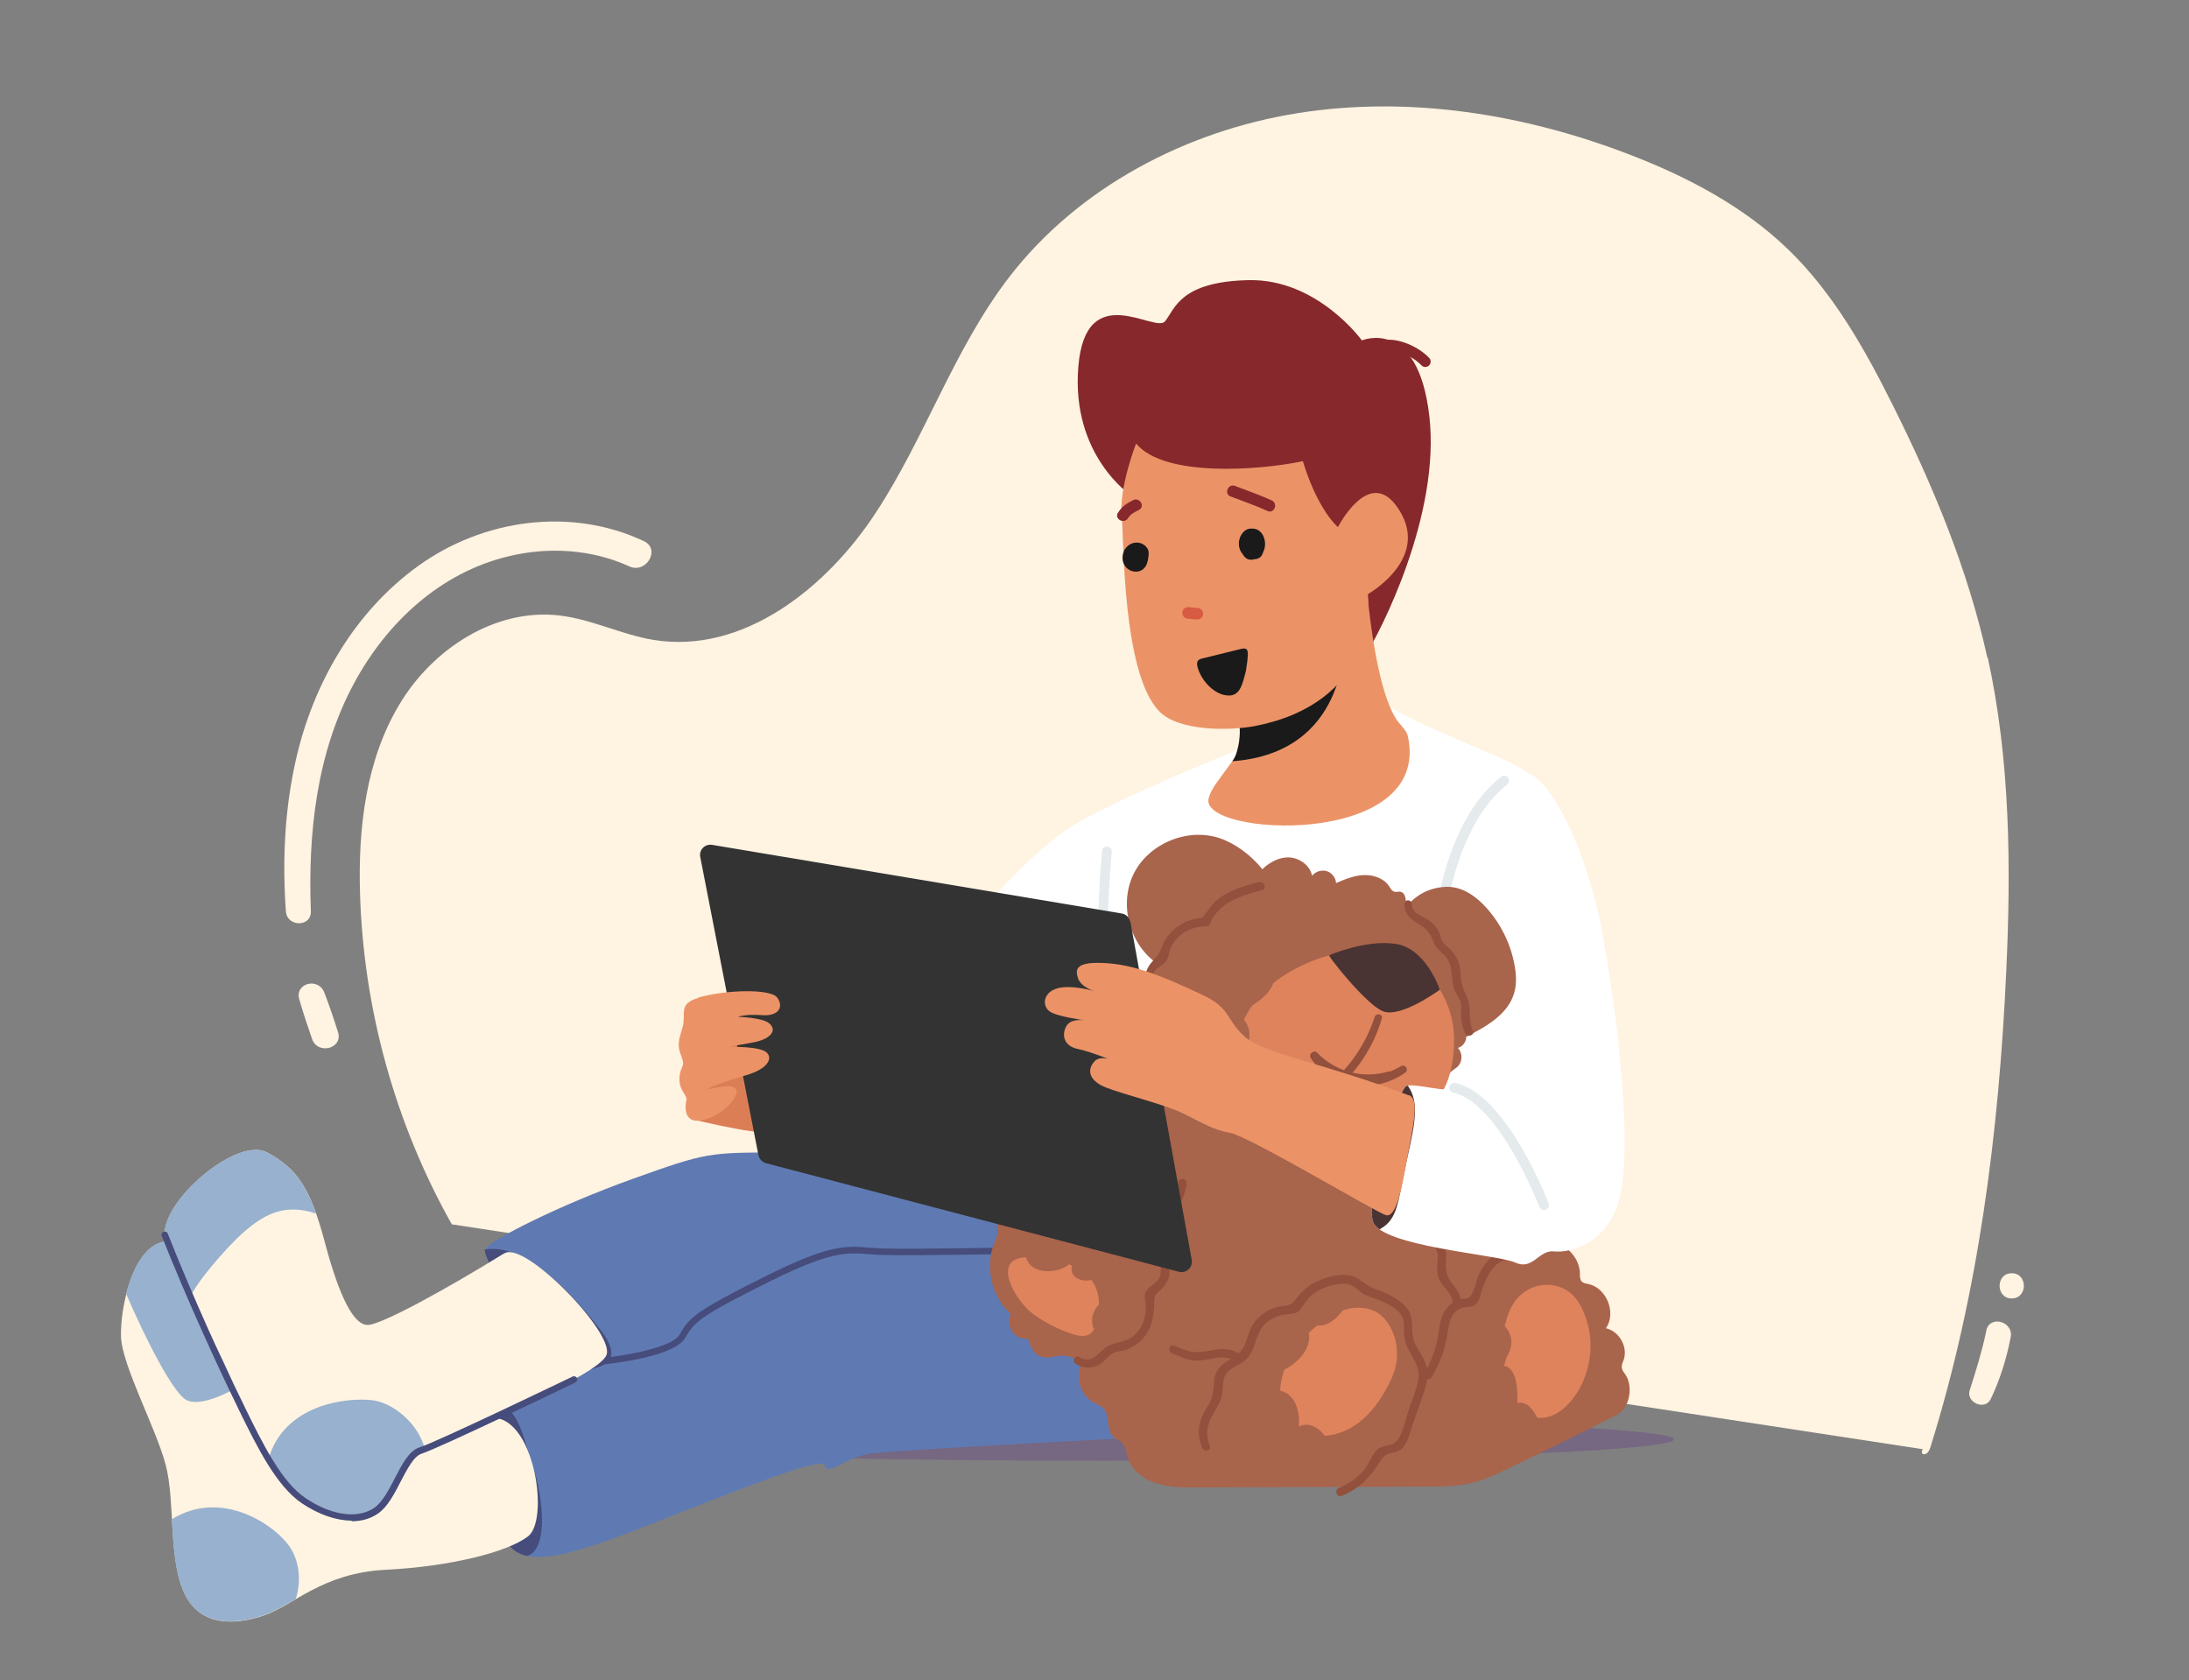 <?xml version="1.0" encoding="UTF-8"?>
<svg id="_1" xmlns="http://www.w3.org/2000/svg" version="1.1" xmlns:xlink="http://www.w3.org/1999/xlink" viewBox="0 0 1042.2 800">
  <rect x="0" y="0" width="1042.2" height="800" fill="#808080" stroke="none"/>
  <!-- Generator: Adobe Illustrator 29.3.0, SVG Export Plug-In . SVG Version: 2.1.0 Build 146)  -->
  <defs>
    <style>
      .st0 {
        fill: #97b1ce;
      }

      .st1 {
        fill: #86282c;
      }

      .st2 {
        fill: #766782;
      }

      .st3 {
        fill: #fff;
      }

      .st4 {
        fill: #4a3333;
      }

      .st5 {
        fill: #5f7ab3;
      }

      .st6 {
        fill: #92503d;
      }

      .st7 {
        fill: #eb9367;
      }

      .st8 {
        fill: #db7e56;
      }

      .st9 {
        fill: #333;
      }

      .st10 {
        fill: #1a1a1a;
      }

      .st11 {
        fill: #de835c;
      }

      .st12 {
        fill: #464c7b;
      }

      .st13 {
        fill: #e5eaec;
      }

      .st14 {
        fill: #fff3e1;
      }

      .st15 {
        fill: #d75b43;
      }

      .st16 {
        fill: #a9644c;
      }
    </style>
  </defs>
  <ellipse class="st2" cx="526" cy="685.4" rx="271" ry="10.2"/>
  <g>
    <g>
      <path class="st14" d="M946.2,313.2c-9.2-41.9-25.8-81.8-45-120.2-13.3-26.7-28.2-53.2-49.6-74-21.2-20.6-48-34.7-75.5-45.3-50.2-19.4-105.3-28.3-158.4-19.8s-104.2,35.3-137.1,77.9c-26.3,34.1-40,76.3-63.6,112.3-23.6,36.1-63.4,67.6-105.9,60.6-15.2-2.5-29.3-9.8-44.6-11.6-30.7-3.7-60.8,16-76.5,42.6-15.8,26.5-19.5,58.6-18.6,89.5,1.6,55.1,16.7,109.8,43.7,157.8l700.4,107.1c-.6.6-.8,2.3.4,2.4,1.7.1,2.7-1.8,3.2-3.4,22.9-73.3,32.6-150.1,36.1-226.7,2.3-49.9,1.9-100.4-8.8-149.2Z"/>
      <path class="st14" d="M306.6,257.7c-34.8-16.4-76.6-10.5-107.5,11.8-30.4,21.9-50,56-58.2,92.2-5.4,23.7-6.5,48-4.8,72.2.5,7.6,12.2,7.7,11.9,0-1.4-37.1,2.7-75.5,20.6-108.6,15.6-28.9,41-52.6,73.5-60.4,19-4.6,39.6-3.4,57.5,4.8,8,3.7,15.1-8.1,7-12Z"/>
      <path class="st14" d="M160.9,491.4c-2-6.3-4.1-12.6-6.5-18.8-2.8-7.3-14.2-4.5-11.9,3.3,1.8,6.3,3.9,12.6,6.1,18.9,2.7,7.7,14.9,4.5,12.3-3.4Z"/>
      <path class="st14" d="M945.7,633.7c-2,9.6-4.9,19-7.9,28.3-1.9,5.8,7.3,9.9,10,4.2,4.5-9.4,7.5-19.2,9.5-29.4,1.5-7.5-10-10.8-11.6-3.2Z"/>
      <path class="st14" d="M957.8,606.3c-7.7,0-7.7,12,0,12,7.7,0,7.7-12,0-12Z"/>
    </g>
    <path class="st5" d="M371.4,548.8c-34,0-35.1,0-70,12.5s-68.3,29.3-70.4,33.6,33.9,61.4,33.9,61.4l-34,18.9s4.3,50.5,10.7,59.5c6.4,9,18,9,44.5,0s104.9-42.9,106.4-37.1c1.6,5.8,9-3.2,21.2-5.3,12.2-2.1,175.9-10.1,188.3-11.1s-58.6-105.1-61.8-107.4c-3.2-2.3-168.8-25-168.8-25Z"/>
    <path class="st3" d="M653.1,331.6c26.4,17,64.2,28.4,73.9,36.3s27.2,98,16.6,136c-10.6,38-109.9,105.7-134.1,107.9s-175.2-117-170.4-134.5c4.8-17.5,43.4-66.5,72-84.3,28.6-17.9,142-61.4,142-61.4Z"/>
    <path class="st12" d="M230.9,676.8c-.5,0-1.1-.3-1.4-.8-.4-.8-.1-1.7.6-2.1,42.8-23.9,49.1-26.5,57.1-27.3,15.4-1.6,33.4-5.8,36.4-11.1,4.4-8,7.2-11,41.7-28.2,29.4-14.6,37.1-14.1,48.6-13.2,2,.1,4.1.3,6.4.4,15.7.5,72.4-.7,73-.7.8,0,1.6.7,1.6,1.5,0,.9-.7,1.6-1.5,1.6-.6,0-57.4,1.2-73.2.7-2.4,0-4.5-.2-6.5-.4-11-.8-18.3-1.3-47,12.9-33.7,16.7-36.3,19.6-40.4,26.9-4.9,8.8-33.2,12.1-38.8,12.7-7.5.8-13.6,3.4-55.9,26.9-.2.1-.5.2-.8.2Z"/>
    <path class="st13" d="M682.8,467.5h0c-1.3,0-2.3-1.1-2.3-2.3,0-2.8.7-69.1,34.2-95.3,1-.8,2.5-.6,3.3.4s.6,2.5-.4,3.3c-31.7,24.8-32.4,91-32.4,91.6,0,1.3-1,2.3-2.3,2.3Z"/>
    <g>
      <path class="st16" d="M770,673.6c-17.4,8.9-34.9,17.6-52.6,26-5.3,2.6-10.7,5.1-16.4,6.5-7,1.7-14.2,1.8-21.4,1.8-36.6.1-73.3.3-109.9.4-6.5,0-13.1,0-19.3-2s-11.9-6.5-13.7-12.8c-.6-2.1-.8-4.5-2.3-6.2-1.2-1.4-3.2-1.9-4.5-3.2-3.4-3.4-1.2-10-4.6-13.5-1.3-1.3-3.1-1.9-4.7-2.8-6.3-3.4-8.9-12.3-5.5-18.6-2.8-2.5-6.9-4-10.7-3.6-2.9.3-5.9,1.4-8.7.5-3.5-1.2-5.1-5.1-6.3-8.6-2.9.3-5.9-1.1-7.5-3.5s-1.9-5.6-.7-8.3c-9.3-8.4-12.5-22.8-7.6-34.4.6-1.4,1.2-2.7,1.4-4.2,0-1.1-.1-2.1-.2-3.2-.3-4.1,1.7-8.3,5.1-10.6s8.1-2.6,11.7-.7c0-4.8,3.1-9.3,7.5-11.2,1.5-.7,3.3-1.1,4.6-2.1,1.4-1.1,2.1-2.8,3.3-4.2,1.5-1.7,3.9-2.6,6.1-2.4-.2-6.2,5.3-12,11.6-12.2,1.3,0,2.8.1,3.9-.6.8-.6,1.2-1.7,1.7-2.6,1.5-2.7,4.7-4.3,7.7-3.9.1-6.2,4.8-11.9,10.8-13.3,1.7-.4,3.4-.4,5.1-.9,1.6-.4,3-1.2,4.4-2,2.7-1.5,5.4-3,8.1-4.5-4.1-.8-3.3-6.6-6.3-9.6-.8-.8-1.9-1.4-2.9-2-6.1-4-8.4-12.8-5-19.3-4.3-1.5-7-6.2-6.9-10.8.1-4.6,2.6-8.8,5.9-12-13.4-9-18.6-28.3-11.5-42.8s25.6-22.2,40.9-17.1c3.9,1.3,7.5,3.3,10.8,5.7,3.6,2.6,6.8,5.6,9.6,9.1,3.6-3.4,8.2-5.9,13.1-5.6,4.9.4,9.6,3.9,10.6,8.7,1.6-2,4.5-2.9,6.9-2.2s4.4,3.1,4.5,5.7c4.2-1.8,8.6-3.6,13.1-3.8s9.5,1.4,12.1,5.2c.7,1.1,1.3,2.3,2.5,2.7,1,.3,2.2-.2,3.2.1,1.7.5,2.3,2.6,2.3,4.5s-.4,3.8.6,5.3c0-.9-.1-1.9-.2-2.8,4.8-6.1,11.9-9.4,19.6-9.4,7.2,0,13.7,4.7,18.5,10.1,6.7,7.5,11.3,16.8,13.2,26.7.9,4.6,1.2,9.3-.1,13.8-3,10.2-13.4,16-22.8,20.8,0,2.4-1.7,4.7-4,5.3,2.3,2.3,2.3,6.5,0,8.8-1,1-2.2,1.6-3.2,2.5-1.7,1.6-2.5,4-3.5,6.2-4,8.9-13.2,15.3-23,16,5,1.1,9.5,4.3,12.1,8.7,1.3,2.1,2.2,4.6,4.2,6,3.5,2.4,9.2.9,11.7,4.4,2,2.8.7,7.7,3.8,9.3,1.2.6,2.6.4,4,.5,5.9.4,10.4,7.2,8.3,12.7,4.2-1.3,9.1,3,8.4,7.3,6.4-1.6,13.7,3.4,14.5,10,9.5-3,20.7,5.1,20.8,15,0,1.3,0,2.8.8,3.8.8.8,2,1,3.1,1.2,8.8,1.8,13.6,13.7,8.5,21.1,6.3,1.4,10.5,8.8,8.5,14.9-.5,1.3-1.2,2.7-.9,4.1.2,1.2,1,2.1,1.7,3.1,3.8,5.6,2,16-4,19.1Z"/>
      <path class="st6" d="M561,577.7c.5-5.1,3.8-9.2,3.9-14.5,0-2.6-4-2.4-4,.2,0,4.6-2.9,8.3-3.7,12.7-.8,4.2,1,8.2.7,12.4-.3,5-3.8,8.1-5,12.6-.6,2.2.2,4.8-.7,6.9-1.1,2.8-4,3.8-5.8,5.9-2,2.2-1.3,4.1-1,6.8.8,5.9-1.4,12.1-6.2,15.8-3.7,2.8-7.8,2.4-11.5,4.4-4.9,2.6-7.1,9.2-14,5.3-2-1.1-3.5,1.9-1.6,3.2,3.7,2.4,8,2.4,11.8.1,2.2-1.3,4-4.3,6.2-5.3,2.1-.9,4.7-.8,6.9-1.8,9.7-4.1,12.6-12.8,12.5-22.5,0-3.2.9-3.7,3.2-5.8,1.7-1.6,3-3.3,3.7-5.5.7-2.4,0-5,.9-7.4,1-2.5,2.8-4.5,3.7-7,2.1-5.9-.5-10.7,0-16.5Z"/>
      <path class="st6" d="M732.4,589c-4.5.9-7.5,2.9-11.4,5-3.3,1.8-7,1.9-10.1,4.2-2.9,2.1-5,5.1-6.6,8.2-1.4,2.8-2.4,9.8-4.9,11.5-.6.5-2.7.5-4,.7-.5-2.7-1.8-4.6-3.6-6.8-3.1-3.9-3.6-6.5-3.3-11.5.2-3.1,0-5.9-1.8-8.4-2.7-3.8-6.2-4.7-6.2-10.2,0-3.9.6-7.2-1.1-10.9-1.5-3.2-4.2-5.7-6.2-8.6-5.2-7.6-7.4-16.5-10.2-25.1-.7-2.2-3.8-1-3.3,1.1,1.7,7.8,4.1,15.6,8,22.6,1.8,3.3,4.3,6.1,6.5,9.2,3.2,4.6,2,8.4,2.3,13.5.2,3,1.2,5.2,3.3,7.3.9.9,2.2,1.6,3,2.6,2.5,3,1.7,5.5,1.5,9-.2,2.6,0,4.9,1.1,7.2,1.7,3.5,5.6,5.8,6.1,9.9,0,.3.1.5.2.8-.3.2-.6.4-.9.7-2.3,1.8-3.8,4.3-4.6,7.1-1.2,4.1-1.3,8.4-2.4,12.5-1.1,3.9-2.6,7.6-4.4,11.2,0-.6-.2-1.1-.4-1.7-1.3-4.4-4.7-7.8-6-12.2-1.4-4.8.3-9.8-2.6-14.2-2-3-5.2-5.1-8.4-6.8-2-1.1-4-1.9-6.1-2.6-3.7-1.3-5.6-2.8-8.7-5-5.9-4.1-14.4-1.8-20.4,1-3.9,1.9-6.6,4.3-9.3,7.6-1.4,1.8-2.2,3.3-4.6,3.7-2.1.4-4,.4-6,1.1-3.4,1.2-6.5,3.3-8.9,6-3,3.5-3.6,7.2-5.2,11.4-.7,1.9-1.8,3.3-3.1,4.4-.1-.1-.3-.2-.4-.3-4-2.3-8.1-2-12.5-1.2-3.9.7-7.2,1.4-11.1.3-2.4-.7-4.6-1.8-6.9-2.6-1.9-.7-3,2.5-1.2,3.4,3.8,1.8,8,3.8,12.2,3.8,5.5,0,11-2.8,16.2-.8-1.5.9-3,1.9-4.4,3.1-2.7,2.5-3.5,5.3-3.7,9-.2,3.3-.5,5.9-2.1,9-1.2,2.2-2.6,4.3-3.6,6.6-2.1,4.9-1.9,10.1.4,14.9.9,2,4.2,1,3.4-1.1-2-5.2-1.5-9.8,1.2-14.6,1.8-3.2,3.9-6.3,4.6-10,.8-4.1-.3-8,3.2-11.1,2.3-2.1,5.4-3.1,7.8-5.1,5.4-4.6,4.4-12.3,9.4-17.3,3.1-3,6.9-4.4,11.1-4.7,2.8-.2,4.5-.4,6.2-2.8,2.5-3.5,4.3-6.4,8.3-8.5,3.7-1.9,8.6-3.5,12.8-3.2,4.2.3,6.1,3.8,9.7,5.4,3.8,1.7,7.8,2.6,11.4,4.8,2.3,1.4,5,3.3,6.1,5.9.8,2,.6,4.3.6,6.4.1,3.7,1,6.8,2.9,10.1,2.5,4.5,5,8,3.9,13.5-.8,4.5-2.8,9-4.3,13.3-1.5,4.3-3.2,14.6-7.5,16.8-2.6,1.3-5.6.7-7.9,3-2.5,2.5-3.6,6.4-5.8,9.2-3.3,4-7.5,6.9-12.2,8.8-2.4,1-1.1,4.8,1.3,3.8,8-3.2,13.5-8.6,17.9-15.9,1.5-2.6,2.8-3.8,5.6-4.5,1.4-.3,2.8-.5,4.1-1.3,3.6-2.2,4.5-7.4,5.8-11.1,1.7-5,3.5-10,5.2-15,.9-2.6,1.8-5.2,2.1-7.9.7.2,1.6,0,2.1-.8,3.9-6.3,6.4-13.4,7.6-20.8.7-4.4,1-8.7,5.1-11.4,2.5-1.7,5.7-.7,8-2.3,2.3-1.6,2.8-5.9,3.7-8.3,1.6-4.2,3.5-8.7,7.3-11.5,2.8-2,6.2-1.8,9.1-3.4,3.9-2.2,6.9-4.4,11.4-5.3,2.5-.5,1.2-4.4-1.3-3.8Z"/>
      <path class="st6" d="M617.1,529.2c-6.7,2.4-11.4.5-17.6-2-4.2-1.8-7.7-.9-12.1-.8-5.6,0-6.7-5.6-10.4-8.6-3.9-3.2-11.3-2.5-13.3-7.8-.8-2.1-4.1-1.1-3.4,1.1,1.7,5.3,6.4,6.2,10.9,8.1,5.2,2.2,6.4,8.3,11.5,10.4,2.6,1.1,5.1.7,7.8.4,3.9-.4,6.8.7,10.4,2.3,5.7,2.5,11.5,2.8,17.4.7,2.5-.9,1.2-4.7-1.3-3.8Z"/>
      <path class="st6" d="M599.4,420c-7.3,1.9-14.8,4-20.6,9.1-2.2,2-3.4,4.3-5.3,6.5-1.4,1.7-.4,1.4-2.9,1.7-1.3.2-2.6.4-3.8.8-5.2,1.7-9.9,5.5-12.5,10.3-.5,1-.9,2-1.3,3-.9,2.6-1.9,3.8-3.8,5.8-1.7,1.9-2.8,3.3-3.6,5.8-.6,1.9,2.6,3,3.2,1.2,1.4-3.7,4.1-3.7,6.3-6.4,1.5-1.9,1.4-4.8,2.5-6.9,3.1-6.3,9.7-9.9,16.7-9.7.6,0,1.5-.5,1.7-1.1,4-10.4,14.9-13.6,24.8-16.2,2.5-.7,1.2-4.5-1.3-3.8Z"/>
      <path class="st6" d="M701.1,490.7c-2.3-5.5-.3-11.3-2.9-16.6-1.7-3.4-2.6-6-2.8-9.9-.1-2.5-.4-4.8-1.5-7.2-.9-2-2.2-3.7-3.7-5.2-1.4-1.3-3-2.5-3.8-4.2-.5-1.1-.7-2.5-1.2-3.6-1-2.1-2.5-3.9-4.4-5.4-3.1-2.4-8.8-3.4-8.7-8.3,0-1.9-3.1-2.2-3.3-.3-.5,4.6,2.2,7.3,6,9.6,4.5,2.7,6,4.5,7.9,9.3,1,2.5,2.4,3.6,4.4,5.4,5.8,5.2,2.9,11.5,5.7,17.7.8,1.7,2.1,3.4,2.6,5.2.6,1.9.2,3.5.2,5.4,0,3.3.6,6.3,1.9,9.3,1,2.4,4.9,1.1,3.8-1.3Z"/>
      <path class="st11" d="M662.6,633.2c-1.5-3.1-3.6-6-6.5-7.9-4.4-2.9-10.1-3.2-15.2-1.8-.6.2-1.1.3-1.6.5-3.1,4-7,7.6-12.2,7.2-1.3,1.1-2.7,2.2-4,3.5,1.5,7.1-4.9,14.2-11.6,17.5-1.2,3.3-1.9,6.6-2,10,7,1.5,9.6,9.8,8.9,17.1,4.7-2.3,9.4.4,12.4,4.4,6-.3,11.9-2.9,16.7-6.7,5.4-4.3,9.5-10.1,12.8-16.1,1.8-3.3,3.4-6.7,4.2-10.4,1.3-5.8.6-12-1.9-17.3Z"/>
      <path class="st11" d="M755.6,629.2c-1.9-5.9-4.6-11.9-10.2-15.1-8.5-4.8-19.2-1.8-24.5,6.1-2.2,3.3-3.5,7-4.4,10.9,0,.2,0,.3,0,.5,1.2,1.2,2.1,2.8,2.6,4.4,1.2,3.8,0,7.3-1.9,10.5-.4,1.3-.7,2.6-1.1,3.9,5.9,1,6.6,10.6,6.3,17.7,4.3-1.1,7.7,3.1,9.4,7,2.3.3,4.7,0,6.8-.9,3.2-1.2,6.1-3.4,8.4-6,3.9-4.2,6.6-9.3,8.3-14.7,2.5-7.9,2.7-16.5.2-24.4Z"/>
      <path class="st11" d="M523.2,621.3c0-.6,0-1.1,0-1.7-.2-2.5-.7-4.9-1.8-7.2-.5-1.1-1.1-2-1.8-2.9-2.1.5-4.4.4-6.4-.6-2.7-1.3-3.4-3.7-2.8-6.2-.6-.3-1.2-.5-1.8-.7,0,.3-.3.6-.7.9-6.2,3.9-17.4,3.5-19.4-4.2-16.9.6-5.1,20.6,3.1,26.8,5.8,4.3,12.3,7.6,19.2,9.8,2.8.9,6.1,1.5,8.4-.3.7-.5,1.3-1.3,1.7-2.1-1.9-3.5-.9-8.4,2.2-11.6Z"/>
      <path class="st11" d="M664.2,450c-.8,0-35.4,0-57.9,18.1-1.7,4.5-5.7,7.9-10.1,10.7-1.3,1.8-2.4,3.7-3.5,5.8-.2.3-.3.7-.5,1,4.7,5.1,2.4,13-.6,19.5,5.3.9,6.8,5.8,6.2,10.7,6.8,6.3,16.8,10.8,27,13.6,4.6-4.5,11.8-2.9,15.4,2.4,6.4-4.5,14.3-7,17.5,1.2,20.7-1.2,33.3-7.7,34.6-35.7,1.4-30.7-28.1-47.4-28.1-47.4Z"/>
      <path class="st4" d="M632.8,454.9c-.4.5,17.2,23,25.5,26.6,8.4,3.6,27.2-10.2,27.2-10.2,0,0-6.4-19.5-20.8-21.8-14.4-2.3-31.9,5.4-31.9,5.4Z"/>
      <path class="st6" d="M666.9,507.8c-1.6.9-3.3,1.7-4.9,2.4-.3,0-.5,0-.8,0-5.8,1.7-11.7,1.9-17.2.6,6.4-7.6,11.1-16.2,13.9-25.8.7-2.2-2.7-2.9-3.4-.7-3.1,9.4-8,17.9-14.6,25.3-4.8-1.7-9.2-4.6-12.9-8.4-.7-.7-1.5-.6-2.1-.1-.9.4-1.6,1.5-.9,2.6,9.7,15.5,30.7,17.2,45,7.1,2-1.4,0-4.3-2-3.1Z"/>
    </g>
    <g>
      <path class="st1" d="M538.5,235.9s-28.6-18.9-25.1-61.3c3.5-42.4,36.6-15.7,41.3-21.6,4.7-5.9,7.1-18.9,39.8-19.6s53.9,28.7,53.9,28.7c0,0,26.6-11.3,32.1,35.9s-23.5,103.3-30.4,114c-7,10.7-111.6-76-111.6-76Z"/>
      <path class="st7" d="M575.5,379.9c1.6-5,3.7-7,11.2-17.4.9-1.2,1.5-2.4,1.9-3.6,3.8-11.4,0-20.8,0-20.8l35.5-34.4,25.9-33.4s3,52.7,14.4,71.6c1.9,3.2,5.2,5.5,5.9,8.7,11.7,53.9-100.4,47.7-94.8,29.4Z"/>
      <path class="st1" d="M647.8,179c-.2,0-.4,0-.6,0-1.4-.3-2.3-1.7-2-3.1,0-.4,1.9-8.6,8.9-12.4,4.5-2.4,9.9-2.3,16.1.2,3.9,1.6,7.4,3.8,10.2,6.7,1,1,1,2.6,0,3.6-1,1-2.6,1-3.6,0-2.3-2.4-5.2-4.2-8.4-5.5-4.7-1.9-8.7-2-11.7-.4-4.9,2.6-6.3,8.9-6.3,8.9-.3,1.2-1.3,2-2.5,2Z"/>
      <path class="st10" d="M586.7,362.5c.9-1.2,1.5-2.4,1.9-3.6,3.8-11.4,0-20.8,0-20.8l35.5-34.4,15.7,2.2s1.8,52.6-53.1,56.6Z"/>
      <g>
        <path class="st7" d="M534.1,246.4c1,8.5,0,74.5,18,92.5,9.5,9.5,33.7,9,45,6.9,26.2-4.9,45.2-18.9,52.4-41.4,2.4-7.5,2.2-12.2,1.8-21.5,0,0,31.6-17.8,13.3-42.3-13.3-17.7-27.6,10.4-27.6,10.4,0,0-9.5-7.8-16.7-31.4-20.2,4.3-65.9,7.9-79.4-8.4,0,0-8.4,21.3-6.8,35.2Z"/>
        <path class="st10" d="M591.7,253.6c1.1-1.2,2.4-1.9,3.9-1.9.2,0,.3,0,.5,0,0,0,.1,0,.2,0,0,0,.1,0,.2,0,5.2.2,7.1,7.1,4.9,11.2-.3,1-.7,1.9-1.5,2.5-.8.6-1.8.9-2.8.9,0,0-.2.1-.3.1-2.4.6-4.1-.6-5.2-2.6-2.4-2.7-2.4-7.3.2-10.2Z"/>
        <path class="st10" d="M535.8,261.3c2-3.1,6.3-3.9,9.2-1.6.3.2.5.4.7.7.8.8,1.2,1.8,1.2,3,0,.1,0,.3,0,.4,0,0,0,0,0,.1-.2,2-.4,4.1-1.5,5.8-2.1,3.4-6.8,3.2-9.3.4-2.2-2.4-2.1-6.1-.4-8.8Z"/>
        <path class="st15" d="M562.9,291.6c.1-1.5,1.5-2.6,3-2.5,1.5.1,2.9.3,4.4.4,1.5.1,2.6,1.5,2.5,3-.1,1.5-1.5,2.6-3,2.5-1.5-.1-2.9-.3-4.4-.4-1.5-.1-2.6-1.5-2.5-3Z"/>
        <path class="st1" d="M588,231.4c3.6,1.3,14,5.2,17.5,6.9,3.2,1.5,1.1,6.6-2.1,5-3.5-1.7-13.9-5.6-17.5-6.9-3.3-1.2-1.2-6.3,2.1-5Z"/>
        <path class="st1" d="M532.3,244.2c1.7-3,4.2-4.5,7.1-6,3.1-1.7,6,2.9,2.9,4.6-1.9,1-4,1.9-5.2,3.9-1.8,3-6.6.6-4.9-2.5Z"/>
        <path class="st10" d="M593.3,318.6c.4-2.3.7-4.5.8-6.8,0-1.1,0-2.5-1.1-2.9-.5-.2-1.2,0-1.7,0-6.2,1.5-12.5,3.1-18.7,4.6-.9.2-1.8.5-2.3,1.2-.5.8-.4,1.8-.2,2.7,1.5,6.3,8.1,13.9,15.1,13.8,4.8,0,6.1-4.8,7.2-8.7.4-1.3.7-2.7,1-4Z"/>
      </g>
    </g>
    <path class="st3" d="M718.5,372.4c-9.9,17.9,10.3,62.4,7.5,83.4-1.1,8.2-14.6,51.6-24.7,53-10.2,1.4-6.8,6.1-8.9,9.1s-18.6-2.3-22.7-.8-20,52.7-16,64.6,59.1,15.6,67.7,19.5c8.5,3.9,11.1-6.1,18.5-5.3,7.4.8,25.8-3.4,31.3-25.7s.5-77.8-8.3-125.9-33.6-91.5-44.5-71.9Z"/>
    <path class="st13" d="M525,461c-1.3,0-2.3-1-2.3-2.3,0-.3-.5-25.8,2-53.5.1-1.3,1.2-2.2,2.5-2.1,1.3.1,2.2,1.3,2.1,2.5-2.5,27.4-2,52.7-2,53,0,1.3-1,2.4-2.3,2.4,0,0,0,0,0,0Z"/>
    <path class="st13" d="M735.1,576.2c-.9,0-1.8-.6-2.2-1.5-.2-.5-19.2-49.7-41-54.4-1.3-.3-2.1-1.5-1.8-2.8.3-1.3,1.5-2.1,2.8-1.8,24.2,5.2,43.6,55.2,44.4,57.3.5,1.2-.1,2.6-1.3,3-.3.1-.6.2-.8.2Z"/>
    <path class="st4" d="M656.8,585.4c9.1-4.9,8.6-13.1,13.2-33.9,3.9-17.4,5.7-26.7.3-34.5-.2,0-.4,0-.6.1-4.1,1.5-20,52.7-16,64.6.4,1.3,1.5,2.5,3.1,3.7h0Z"/>
    <path class="st12" d="M285.7,633c-12.7-16.3-35.2-41.3-54.8-38-.4,1.3,1.5,5.7,4.6,11.6,13.5,17,43.1,46.5,45.5,45.6,3.5-1.3,17.7-2.6,4.7-19.2Z"/>
    <path class="st12" d="M253.6,697.7c-3.9-11-5.6-22.8-13.1-27.9l-9.7,5.4s4.3,50.5,10.7,59.5c2.3,3.3,5.3,5.3,9.4,6.2,10.5-2.9,7.7-28.7,2.6-43.2Z"/>
    <g>
      <path class="st8" d="M328.8,532.8c15.4,3.7,45.3,10.5,50.3,4.6,5-5.8-8.5-59.8-11.9-59.3-3.4.5-31.1-4.6-35.2,6-4.1,10.6-3.2,48.7-3.2,48.7Z"/>
      <path class="st9" d="M538.2,438.9l29.2,161.1c.6,3.5-2.6,6.5-6.1,5.6l-196.6-51.7c-1.8-.5-3.2-2-3.6-3.8l-27.7-142c-.7-3.4,2.2-6.3,5.6-5.8l195.1,32.7c2,.3,3.6,1.9,4,4Z"/>
      <path class="st7" d="M670.8,521.6c-41.4-15.7-68.8-19.7-78.1-27.9s-6.4-13.5-20.1-19.9c-13.8-6.4-29.7-14-45-15.1-15.4-1.1-15.8,2.6-14.4,7,1.4,4.4,7.7,6.2,7.7,6.2,0,0-11.1-3.2-17.7-1.2-6.6,2-7.1,8.2-3.5,10.9,3.4,2.5,16.6,4.2,17.4,4.4.8.2-7.1-1.8-9.5,2.8-2.4,4.6-.6,9.5,5.6,10.7,6.2,1.2,21.6,7.5,21.6,7.5,0,0-9.9-5.8-13.7-1.6s-2.6,9.3,5.6,12.5c8.1,3.2,27.2,7.9,35.7,11.9,8.5,4,14.5,8.1,23.4,9.7s68.9,37.5,73.9,39.1c5,1.6,7.7-12.3,10.3-27.2,2.6-14.9,6.1-27.9.8-29.9Z"/>
      <path class="st7" d="M332.5,475c13.5-3.8,34.4-4.2,37.5,0,3.2,4.2,1,9-7.1,8.4s-11.6.8-11.6.8c0,0,11.4.3,14.8,3,4.4,3.5.5,7.9-8.1,9.3-7.2,1.2-11,2-11,2,0,0,14.5-.4,17.9,2.6s.2,8.1-9.7,10.9c-9.9,2.8-20.3,6.8-18.3,6.7s11.3-3.2,13.5,0c2.2,3.2-6.8,13.1-16.5,14.8-8.7,1.5-7.7-7-7.1-9.5.6-2.6-3.5-4.4-3.3-10.5.2-6.2,3.1-5.1.9-10.5-2.2-5.4-1.2-7.8.6-13.9,1.8-6.2-2.4-11.1,7.5-13.9Z"/>
    </g>
    <path class="st14" d="M78.9,591.2c-15.6,1.7-21.7,31.5-21.3,45.2.4,13.7,16.8,43.9,21.3,61.2,4.5,17.3,1.3,43.5,8.5,60.2s23.8,16.3,38.1,11.5c14.3-4.8,27.9-20.3,58.2-21.8s57.8-8.3,67.7-15.9,3.6-53-14.7-56.3-157.8-84.1-157.8-84.1Z"/>
    <path class="st0" d="M60.1,616.2c8.7,20.3,21.9,46.5,28.4,50.3,6.9,4.1,22.3-4.7,22.3-4.7l1.9-47.5s-3.9-3.8-9.2-9c-14.8-8.5-24.7-14.2-24.7-14.2-9.6,1.1-15.7,12.9-18.8,25Z"/>
    <path class="st14" d="M240.1,596.8c-28.2,17.4-57.8,33.6-64.7,34.1-6.9.5-13.8-13.2-20.7-39.2s-13.2-35.2-27.5-42.9-49.8,22.7-48.7,39.2,21.7,44,32.3,70.4,19.6,47.7,37.1,58.3,34.4,5.7,41.3-8.3c6.9-14,10.6-19.3,17.5-21.9,6.9-2.6,78.4-30.8,82.1-41.4,3.7-10.5-38.9-54.3-48.6-48.3Z"/>
    <path class="st0" d="M150.5,577.9c-5.6-15.8-11.9-23-23.4-29.1-14.3-7.7-49.8,22.7-48.7,39.2.5,8.1,5.7,18.7,12.1,30.5.8-5.3,17.1-24.5,25.8-32,8.7-7.5,18.7-13.9,34.2-8.6Z"/>
    <path class="st0" d="M177.5,666.8c-12-1.5-42.4,1.6-49.8,28.4,5.5,9.1,11.9,16.5,20.1,21.5,17.5,10.6,34.4,5.7,41.3-8.3,5.2-10.6,8.6-16.2,12.9-19.4-3.4-11.5-14.9-21-24.6-22.2Z"/>
    <path class="st12" d="M167.4,724.1c-7.2,0-15.5-2.8-23.6-8.2-12.2-8.2-21.3-26.7-30.1-44.6l-.6-1.3c-9.2-18.7-24.1-51.2-36.1-81.4-.3-.8,0-1.7.9-2,.8-.3,1.7,0,2,.9,11.9,30.2,26.8,62.6,36,81.2l.6,1.3c8.6,17.5,17.5,35.7,29,43.4,12.3,8.3,24.8,10,32.7,4.6,3.9-2.7,6.9-8.5,9.8-14.1,3.5-6.7,6.7-13.1,11.8-14.7,8.3-2.6,72.2-33.4,72.8-33.7.8-.4,1.7,0,2.1.7.4.8,0,1.7-.7,2.1-2.6,1.3-64.8,31.2-73.2,33.9-3.8,1.2-6.9,7.3-10,13.2-3.1,6-6.2,12.1-10.8,15.3-3.6,2.5-7.9,3.7-12.6,3.7Z"/>
    <path class="st0" d="M81.8,723.5c.7,12.2,1.4,24.8,5.5,34.2,7.1,16.7,23.8,16.3,38.1,11.5,5-1.7,9.8-4.6,15.4-7.8,2.4-7.3,2.1-16.6-2.2-23.8-6.5-10.8-32.7-29.1-56.7-14.2Z"/>
  </g>
</svg>